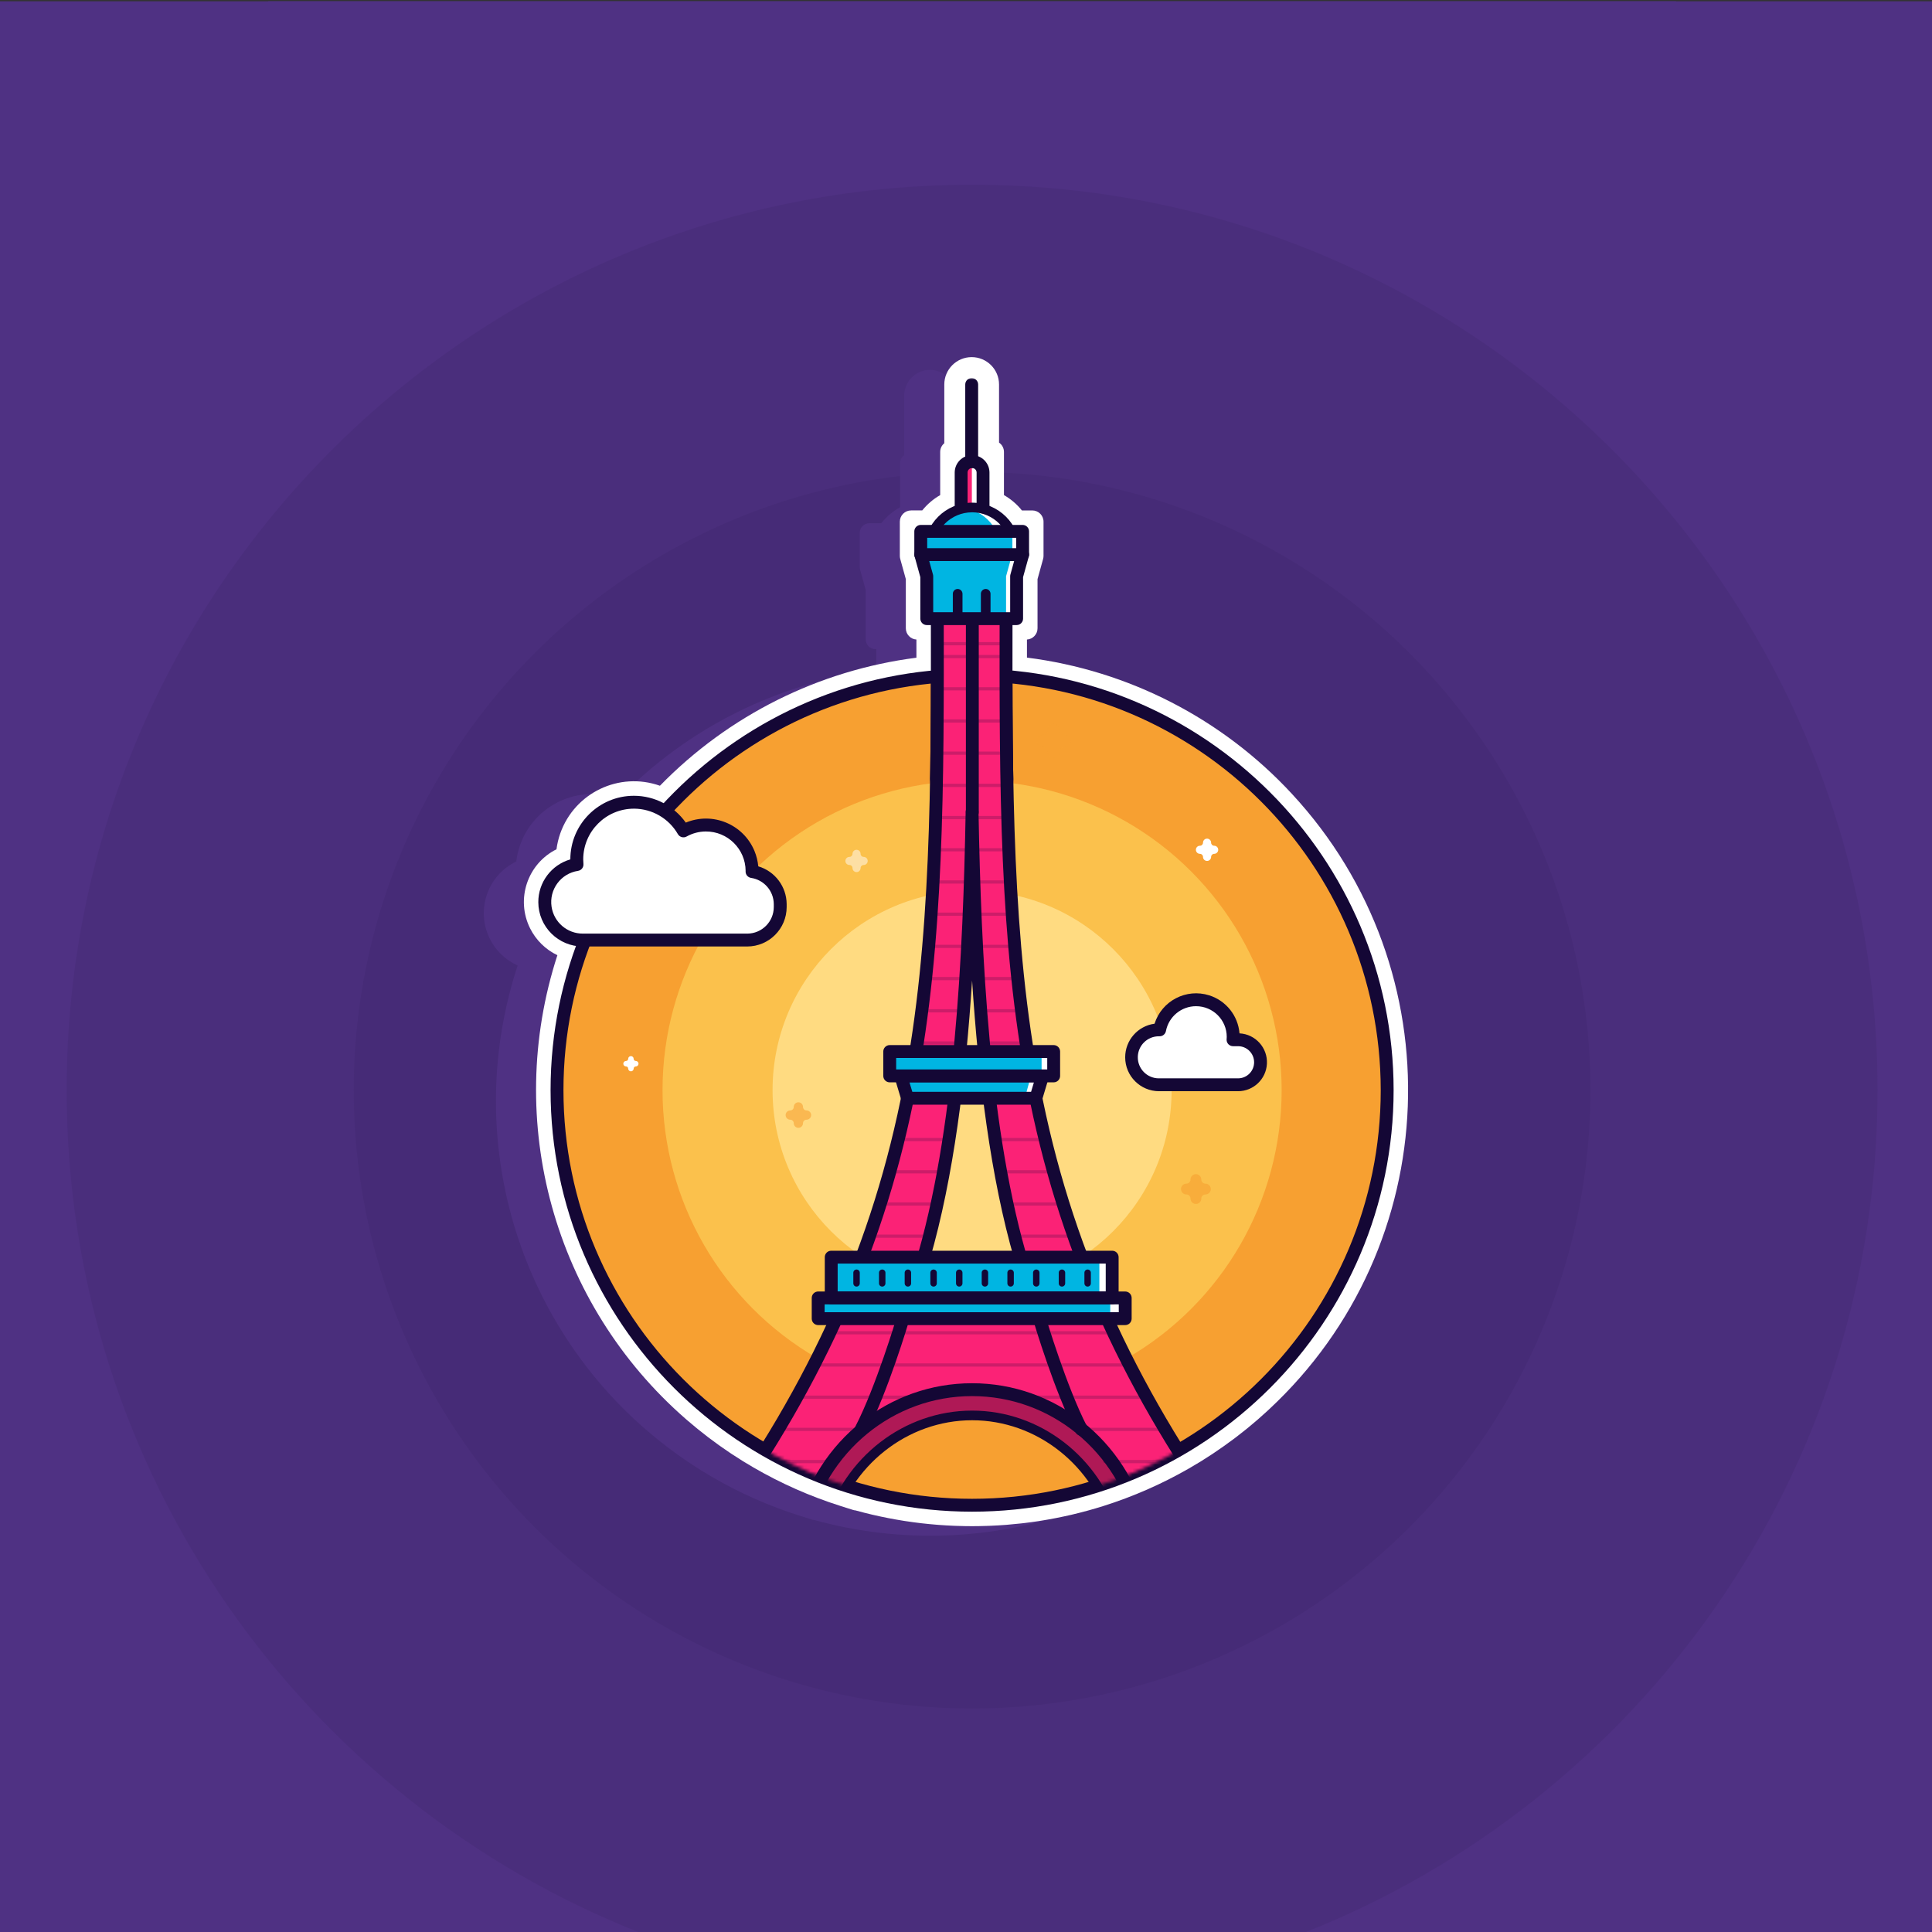 <?xml version="1.0" encoding="UTF-8"?><svg version="1.1" id="Layer_1" xmlns="http://www.w3.org/2000/svg" xmlns:xlink="http://www.w3.org/1999/xlink" x="0px" y="0px" viewBox="0 0 600 600" enable-background="new 0 0 600 600" xml:space="preserve" width="600px" height="600px">
<rect x="0" y="0" width="600" height="600" fill="#333333" stroke="none"/>
<g>
	<g id="Layer_1_1_">
		<rect y="0.399" fill="#4F3183" width="600" height="600"/>
		<path fill="#4F3183" d="M199.191,600.4C94.69,559.379,20.7,457.612,20.7,338.56c0-155.3,125.892-281.189,281.189-281.189
			S583.08,183.264,583.08,338.56c0,119.052-73.988,220.819-178.489,261.839H600V68.017C576.501,42.134,549.747,19.406,520.406,0.4
			H83.375C52.442,20.437,24.391,44.606,0,72.237V600.4H199.191z"/>
		<path fill="#4F3183" d="M583.08,338.56c0-155.3-125.892-281.189-281.189-281.189S20.7,183.264,20.7,338.56
			c0,119.052,73.99,220.819,178.491,261.84h205.4C509.092,559.379,583.08,457.612,583.08,338.56z"/>
		<path opacity="0.15" fill="#331F5B" enable-background="new    " d="M583.08,338.56c0-155.3-125.892-281.189-281.189-281.189
			S20.7,183.264,20.7,338.56c0,119.052,73.99,220.819,178.491,261.84h205.4C509.092,559.379,583.08,457.612,583.08,338.56z"/>
		<circle opacity="0.15" fill="#331F5B" enable-background="new    " cx="301.891" cy="338.56" r="192.027"/>
		<path fill="#4F3183" d="M387.912,250.362c-21.623-23.376-50.827-38.336-82.432-42.225c0-2.168,0-4.35,0-6.545h0.283
			c1.657,0,3-1.343,3-3v-15.338l1.755-6.338c0.072-0.261,0.108-0.53,0.108-0.8V165.49c0-1.657-1.343-3-3-3h-3.451
			c-1.594-2.031-3.579-3.721-5.838-4.97v-13.7c0-1.083-0.583-2.081-1.526-2.613v-18.328c0-4.418-3.582-8-8-8s-8,3.582-8,8v18.485
			c-0.799,0.562-1.275,1.477-1.275,2.454v13.7c-2.259,1.25-4.244,2.94-5.838,4.97H270c-1.657,0-3,1.343-3,3v10.626
			c0,0.27,0.037,0.539,0.109,0.8l1.755,6.338v15.338c0,1.657,1.343,3,3,3h0.289c0,2.205,0,4.397,0,6.577
			c-30.439,3.806-58.668,17.883-80.022,39.905c-12.304-4.54-25.958,1.755-30.498,14.058c-0.645,1.749-1.082,3.568-1.302,5.42
			c-8.864,4.272-12.587,14.921-8.314,23.786c1.821,3.779,4.918,6.794,8.743,8.514c-16.929,51.598-1.31,108.317,39.647,143.974
			l0.474,0.4c0.827,0.713,1.662,1.415,2.517,2.116l0.81,0.661c0.981,0.793,1.968,1.576,2.941,2.317l0.113,0.088
			c1.028,0.783,2.072,1.548,3.135,2.31l0.841,0.6c0.88,0.622,1.768,1.233,2.663,1.832l0.61,0.412c1.072,0.711,2.158,1.406,3.269,2.1
			l0.776,0.475c0.892,0.547,1.79,1.083,2.693,1.608c8.531,4.96,17.582,8.965,26.99,11.943l3.905,1.233
			c0.23,0.073,0.469,0.116,0.711,0.128l0.332,0.093c1.555,0.426,3.145,0.832,4.738,1.206l0.278,0.064
			c3.113,0.727,6.326,1.353,9.554,1.863l0.653,0.1c1.6,0.246,3.189,0.461,4.743,0.644l0.335,0.035
			c1.424,0.163,2.927,0.308,4.458,0.432l0.69,0.057c1.457,0.111,3.007,0.2,4.62,0.268l0.933,0.034c1.79,0.062,3.3,0.091,4.746,0.091
			c1.428,0,2.932-0.029,4.738-0.091l1-0.036c1.661-0.071,3.174-0.159,4.656-0.272l0.537-0.046c1.418-0.114,2.88-0.256,4.337-0.42
			l0.667-0.073c1.554-0.184,3.121-0.4,4.676-0.636l0.6-0.1c3.186-0.5,6.371-1.125,9.471-1.847l0.457-0.107
			c3.165-0.749,6.327-1.618,9.4-2.584c9.262-2.916,18.181-6.828,26.6-11.665c1.188-0.682,2.367-1.382,3.538-2.1l0.257-0.161
			c1.052-0.652,2.095-1.319,3.129-2l0.668-0.441c2.237-1.49,4.451-3.062,6.594-4.684l0.574-0.44
			c0.918-0.702,1.826-1.415,2.724-2.138l0.517-0.415c1.049-0.856,2.088-1.725,3.133-2.629l0.211-0.186
			c0.926-0.806,1.839-1.626,2.754-2.466l0.61-0.563c54.508-50.657,57.697-135.885,7.128-190.474L387.912,250.362z"/>
		<path fill="#FFFFFF" d="M401.23,246.551c-21.6-23.351-50.742-38.338-82.3-42.327c0-1.86,0-3.73,0-5.609
			c1.845-0.115,3.283-1.645,3.283-3.494v-15.27l1.736-6.273c0.084-0.304,0.127-0.618,0.127-0.933v-10.626c0-1.933-1.567-3.5-3.5-3.5
			h-3.21c-1.546-1.922-3.439-3.537-5.579-4.763v-13.409c0-1.157-0.571-2.239-1.526-2.891v-18.048c0-4.694-3.806-8.5-8.5-8.5
			s-8.5,3.806-8.5,8.5v18.238c-0.808,0.664-1.276,1.654-1.275,2.7v13.409c-2.14,1.226-4.033,2.841-5.579,4.763h-3.457
			c-1.933,0-3.5,1.567-3.5,3.5v10.626c0,0.315,0.043,0.629,0.127,0.933l1.736,6.273v15.27c0,1.852,1.442,3.383,3.291,3.494
			c0,1.89,0,3.771,0,5.642c-30.279,3.884-58.352,17.899-79.654,39.765c-12.628-4.463-26.483,2.156-30.946,14.785
			c-0.566,1.602-0.962,3.259-1.182,4.944c-9.047,4.527-12.711,15.532-8.184,24.579c1.82,3.636,4.797,6.564,8.464,8.321
			c-16.775,51.693-1.055,108.407,39.938,144.088l0.469,0.4c0.83,0.716,1.669,1.42,2.528,2.126l0.811,0.661
			c0.984,0.8,1.975,1.581,2.958,2.331l0.107,0.082c1.032,0.788,2.081,1.556,3.148,2.32l0.842,0.6
			c0.884,0.625,1.775,1.239,2.674,1.841l0.612,0.412c1.078,0.714,2.167,1.412,3.287,2.108l0.774,0.474
			c0.894,0.549,1.794,1.087,2.7,1.614c8.563,4.977,17.648,8.997,27.091,11.986l3.9,1.235c0.253,0.08,0.514,0.129,0.779,0.146
			l0.283,0.079c1.565,0.43,3.161,0.836,4.753,1.21l0.282,0.066c3.124,0.728,6.349,1.357,9.59,1.87l0.654,0.1
			c1.615,0.247,3.204,0.462,4.766,0.646l0.329,0.035c1.418,0.162,2.926,0.309,4.474,0.434l0.695,0.057
			c1.458,0.111,3.012,0.2,4.641,0.27l0.931,0.033c1.792,0.063,3.306,0.092,4.765,0.092c1.439,0,2.949-0.029,4.754-0.092l1.009-0.036
			c1.666-0.071,3.185-0.159,4.678-0.273l0.535-0.046c1.423-0.115,2.89-0.256,4.354-0.421l0.668-0.075
			c1.568-0.184,3.141-0.4,4.7-0.637l0.6-0.1c3.194-0.506,6.39-1.129,9.507-1.854l0.458-0.108c3.181-0.753,6.354-1.625,9.431-2.594
			c9.294-2.928,18.245-6.853,26.694-11.708c1.194-0.684,2.378-1.388,3.552-2.112l0.261-0.162c1.055-0.654,2.101-1.324,3.14-2.009
			l0.67-0.442c2.244-1.5,4.466-3.073,6.62-4.7l0.576-0.441c0.92-0.705,1.83-1.42,2.73-2.145l0.52-0.416
			c1.054-0.86,2.1-1.733,3.144-2.64l0.213-0.186c0.93-0.809,1.846-1.632,2.766-2.476l0.61-0.564
			c54.71-50.844,57.911-136.389,7.155-191.18L401.23,246.551z"/>
		<circle fill="#F7A031" cx="301.891" cy="338.56" r="128.905"/>
		<circle fill="#F7A031" cx="301.891" cy="338.56" r="128.905"/>
		<path fill="#140735" d="M301.891,469.466c-72.182,0-130.906-58.724-130.906-130.906s58.724-130.9,130.906-130.9
			S432.8,266.379,432.8,338.56S374.072,469.466,301.891,469.466z M301.891,211.655c-70.088,0.002-126.905,56.821-126.903,126.909
			c0.002,70.088,56.821,126.905,126.909,126.903c70.087-0.002,126.904-56.82,126.903-126.907
			C428.721,268.504,371.947,211.732,301.891,211.655z"/>
		<circle fill="#FBC14C" cx="301.891" cy="338.56" r="96.137"/>
		<circle fill="#FFDB81" cx="301.891" cy="338.56" r="61.963"/>
		<path fill="#FFFFFF" d="M384.49,322.9h-1.553c0.023-0.295,0.045-0.59,0.045-0.89c0.001-6.368-5.16-11.531-11.528-11.532
			c-5.526-0.001-10.275,3.919-11.323,9.345h-0.165c-4.711,0-8.53,3.819-8.53,8.53l0,0c0,4.71,3.819,8.529,8.529,8.529
			c0,0,0.001,0,0.001,0h24.524c3.861-0.004,6.988-3.136,6.985-6.997C391.471,326.029,388.346,322.904,384.49,322.9L384.49,322.9z"/>
		<path fill="#140735" d="M384.49,338.887h-24.524c-5.816,0-10.53-4.714-10.531-10.529c0-5.27,3.896-9.729,9.119-10.436
			c2.26-7.123,9.866-11.066,16.989-8.806c5.237,1.661,8.949,6.325,9.395,11.801c4.959,0.256,8.771,4.484,8.515,9.443
			C393.206,335.133,389.269,338.878,384.49,338.887L384.49,338.887z M359.966,321.828c-3.606-0.045-6.566,2.842-6.611,6.448
			c-0.045,3.606,2.842,6.566,6.448,6.611c0.054,0.001,0.108,0.001,0.162,0h24.524c2.756-0.003,4.989-2.24,4.986-4.996
			c-0.003-2.752-2.233-4.983-4.986-4.986h-1.552c-1.105,0.003-2.003-0.89-2.006-1.994c0-0.053,0.002-0.105,0.006-0.158
			c0.019-0.244,0.039-0.489,0.039-0.738c0.001-5.263-4.265-9.531-9.529-9.531c-4.567-0.001-8.492,3.238-9.358,7.722
			c-0.181,0.942-1.005,1.622-1.964,1.622H359.966z"/>
		<path opacity="0.6" fill="#F7A031" enable-background="new    " d="M330.558,228.2L330.558,228.2
			c-0.794,0-1.437-0.643-1.437-1.437c0,0,0,0,0,0l0,0c-0.003-1.045-0.849-1.892-1.894-1.895l0,0
			c-1.045,0.003-1.892,0.85-1.895,1.895l0,0c0,0.792-0.64,1.434-1.432,1.437l0,0c-1.046-0.003-1.897,0.842-1.9,1.888
			c0,0.001,0,0.001,0,0.002l0,0c0,1.046,0.848,1.894,1.894,1.894l0,0l0,0c0.794,0,1.437,0.643,1.437,1.437c0,0,0,0,0,0l0,0
			c-0.003,1.046,0.842,1.897,1.888,1.9c0.002,0,0.005,0,0.007,0l0,0c1.046,0,1.894-0.848,1.894-1.894c0-0.002,0-0.004,0-0.006l0,0
			c0-0.794,0.643-1.437,1.437-1.437l0,0l0,0c1.046,0,1.894-0.848,1.894-1.894c0,0,0,0,0,0l0,0
			C332.449,229.046,331.602,228.201,330.558,228.2z"/>
		<path opacity="0.6" fill="#F7A031" enable-background="new    " d="M374.352,367.593L374.352,367.593
			c-0.704,0-1.274-0.57-1.274-1.274l0,0c0-0.928-0.752-1.68-1.68-1.68l0,0c-0.928,0-1.68,0.752-1.68,1.68l0,0
			c0,0.704-0.57,1.274-1.274,1.274l0,0c-0.928,0.001-1.68,0.753-1.68,1.681l0,0c0,0.928,0.752,1.68,1.68,1.68l0,0
			c0.704,0,1.274,0.57,1.274,1.274l0,0c0,0.928,0.752,1.68,1.68,1.68l0,0c0.928,0,1.68-0.752,1.68-1.68l0,0
			c0-0.704,0.57-1.274,1.274-1.274l0,0c0.928,0,1.68-0.752,1.68-1.68l0,0C376.032,368.346,375.28,367.594,374.352,367.593z"/>
		<path opacity="0.6" fill="#F7A031" enable-background="new    " d="M250.473,344.858L250.473,344.858
			c-0.602,0-1.09-0.488-1.09-1.09l0,0c-0.001-0.793-0.644-1.436-1.437-1.437l0,0c-0.794,0-1.437,0.643-1.437,1.437l0,0l0,0
			c0,0.602-0.488,1.09-1.09,1.09l0,0c-0.794,0-1.437,0.643-1.437,1.437l0,0l0,0c0,0.794,0.643,1.437,1.437,1.437c0,0,0,0,0,0l0,0
			c0.602,0,1.09,0.488,1.09,1.09l0,0c0,0.794,0.643,1.437,1.437,1.437c0,0,0,0,0,0l0,0c0.794,0,1.437-0.643,1.437-1.437l0,0l0,0
			c0-0.602,0.488-1.09,1.09-1.09l0,0c0.794,0,1.437-0.643,1.437-1.437l0,0l0,0C251.909,345.502,251.266,344.859,250.473,344.858z"/>
		<path fill="#FFFFFF" d="M197.443,329.49L197.443,329.49c-0.359-0.001-0.649-0.291-0.649-0.65l0,0c0-0.473-0.383-0.856-0.856-0.856
			l0,0c-0.473,0-0.856,0.383-0.856,0.856l0,0c0,0.359-0.29,0.649-0.649,0.65l0,0c-0.473,0-0.856,0.383-0.856,0.856l0,0
			c0,0.473,0.383,0.856,0.856,0.856l0,0c0.358,0,0.649,0.291,0.649,0.649l0,0c0,0.473,0.383,0.856,0.856,0.856l0,0
			c0.473,0,0.856-0.383,0.856-0.856l0,0c0-0.358,0.291-0.649,0.649-0.649l0,0c0.473,0,0.856-0.383,0.856-0.856l0,0
			C198.299,329.873,197.916,329.49,197.443,329.49z"/>
		<path fill="#FFFFFF" d="M377.073,262.652L377.073,262.652c-0.526,0-0.953-0.427-0.953-0.953l0,0l0,0
			c0-0.694-0.563-1.257-1.257-1.257l0,0c-0.694,0.001-1.256,0.563-1.256,1.257l0,0c0,0.526-0.427,0.953-0.953,0.953l0,0l0,0
			c-0.694-0.001-1.256,0.561-1.257,1.255c0,0,0,0.001,0,0.001l0,0c0,0.694,0.562,1.256,1.256,1.256c0,0,0.001,0,0.001,0l0,0
			c0.526,0.001,0.953,0.428,0.953,0.954l0,0c0.001,0.693,0.563,1.255,1.256,1.256l0,0c0.694,0,1.256-0.562,1.257-1.256l0,0
			c0-0.526,0.427-0.953,0.953-0.954l0,0c0.694,0,1.256-0.562,1.256-1.256v0l0,0C378.329,263.214,377.767,262.652,377.073,262.652
			L377.073,262.652z"/>
		<path opacity="0.49" fill="#FFFFFF" enable-background="new    " d="M268.217,266.118L268.217,266.118
			c-0.526-0.001-0.953-0.428-0.953-0.954l0,0c0-0.694-0.562-1.256-1.256-1.256h0l0,0c-0.694,0-1.256,0.562-1.257,1.256l0,0
			c0.001,0.526-0.426,0.953-0.952,0.954c0,0-0.001,0-0.001,0l0,0c-0.694,0-1.256,0.562-1.256,1.256v0l0,0
			c0,0.694,0.562,1.256,1.256,1.256h0l0,0c0.526,0,0.953,0.427,0.953,0.953l0,0l0,0c0,0.694,0.563,1.257,1.257,1.257l0,0
			c0.694,0,1.256-0.562,1.256-1.256c0,0,0-0.001,0-0.001l0,0c0-0.526,0.427-0.953,0.953-0.953l0,0l0,0
			c0.694,0.001,1.256-0.561,1.257-1.255c0,0,0-0.001,0-0.001l0,0c0-0.694-0.562-1.256-1.256-1.256
			C268.218,266.118,268.217,266.118,268.217,266.118z"/>
		<path fill="#FFFFFF" d="M233.548,270.659c0-0.041,0.006-0.081,0.006-0.121c0.006-7.904-6.396-14.316-14.299-14.323
			c-2.451-0.002-4.862,0.626-7.001,1.823c-4.88-8.497-15.725-11.43-24.223-6.549c-5.513,3.166-8.91,9.039-8.906,15.396
			c0,0.535,0.031,1.062,0.078,1.585c-6.442,0.983-10.868,7.002-9.885,13.445c0.881,5.775,5.855,10.036,11.696,10.02h51.04
			c5.661,0,10.25-4.589,10.25-10.25v-0.9C242.3,275.706,238.574,271.396,233.548,270.659z"/>
		<path fill="#140735" d="M232.054,293.939h-51.041c-7.622,0.02-13.816-6.143-13.835-13.764c-0.016-6.15,4.041-11.569,9.946-13.286
			c-0.006-10.903,8.828-19.746,19.731-19.751c6.408-0.003,12.42,3.104,16.122,8.334c8.316-3.461,17.863,0.474,21.324,8.79
			c0.634,1.524,1.034,3.135,1.184,4.779c5.208,1.544,8.79,6.316,8.819,11.748v0.9C244.297,288.451,238.817,293.932,232.054,293.939z
			 M196.877,251.139c-8.696,0.009-15.744,7.057-15.753,15.753c0,0.422,0.022,0.87,0.069,1.41c0.092,1.05-0.646,1.991-1.687,2.152
			c-5.351,0.816-9.027,5.815-8.211,11.165c0.731,4.798,4.865,8.338,9.718,8.323h51.041c4.554-0.005,8.245-3.696,8.25-8.25v-0.9
			c-0.02-4.081-3.01-7.54-7.046-8.15c-0.982-0.144-1.71-0.986-1.71-1.979c0-0.049,0-0.158,0.008-0.207
			c-0.044-6.8-5.592-12.277-12.393-12.233c-2.078,0.013-4.12,0.553-5.933,1.568c-0.955,0.534-2.162,0.202-2.709-0.746
			c-2.813-4.88-8.011-7.893-13.644-7.909V251.139z"/>
		<defs>
			<filter id="Adobe_OpacityMaskFilter" filterUnits="userSpaceOnUse" x="219.199" y="117.407" width="165.134" height="359.46">
				<feColorMatrix type="matrix" values="1 0 0 0 0  0 1 0 0 0  0 0 1 0 0  0 0 0 1 0"/>
			</filter>
		</defs>
		<mask maskUnits="userSpaceOnUse" x="219.199" y="117.407" width="165.134" height="359.46" id="mask_1_">
			<circle fill="#FFFFFF" filter="url(#Adobe_OpacityMaskFilter)" cx="301.891" cy="338.56" r="128.905"/>
		</mask>
		<g mask="url(#mask_1_)">
			<path fill="#AF1956" d="M235.458,474.867h21.781c5.533-20.87,23.646-35.292,44.652-35.292s39.118,14.425,44.653,35.292H369.8
				l-26.7-40.959c0,0-39.672-11.5-37.217-13.3s-53.289,23.3-53.289,23.3L235.458,474.867z"/>
			<path fill="#140735" d="M369.8,476.367h-23.256c-0.68,0-1.275-0.458-1.45-1.115c-5.336-20.123-23.1-34.178-43.2-34.178
				s-37.868,14.055-43.2,34.178c-0.175,0.657-0.77,1.115-1.45,1.115h-21.786c-0.828,0-1.5-0.672-1.499-1.501
				c0-0.254,0.065-0.503,0.187-0.725l17.13-30.959c0.158-0.284,0.404-0.509,0.7-0.642c0.132-0.06,13.423-6.042,26.579-11.886
				c7.729-3.433,13.9-6.148,18.344-8.068c2.521-1.09,4.627-1.985,6.114-2.593c2.57-1.051,3.531-1.442,4.242-0.224
				c0.109,0.185,0.177,0.391,0.2,0.605c3.271,1.976,20.366,7.541,36.065,12.094c0.345,0.1,0.643,0.32,0.839,0.621l26.705,40.959
				c0.452,0.694,0.256,1.623-0.438,2.076c-0.244,0.159-0.528,0.243-0.819,0.243L369.8,476.367z M347.685,473.367h19.346
				l-24.888-38.174c-27.271-7.922-34.8-11.23-36.946-12.851c-5.771,2.255-32.965,14.369-51.537,22.729L238,473.367h18.1
				c6.036-20.838,24.707-35.293,45.793-35.293S341.647,452.529,347.685,473.367z"/>
			<path fill="#FB2276" d="M312.462,172.5h-21.387c0,120.565,3.734,200.913-69.873,302.364H249
				c5.634-24.812,27.169-43.292,52.9-43.292s47.261,18.48,52.895,43.292h27.549C308.728,373.416,312.462,293.068,312.462,172.5z
				 M286.075,393.168c13.515-44.4,15.21-107.468,15.816-140.957c0.606,33.489,2.3,96.561,15.816,140.957H286.075z"/>
			<g>
				<path fill="#FB2276" d="M303.364,251.31c-0.3,16.565,3.658,41.272,1.527,66.473c2.178,25.746,5.986,52.949,12.816,75.385h6
					C310.193,348.772,303.97,284.8,303.364,251.31z"/>
				<path fill="#FB2276" d="M297.075,172.5h-6c0,120.565,3.734,200.913-69.873,302.364h6
					C300.809,373.416,297.075,293.068,297.075,172.5z"/>
				<path fill="#FB2276" d="M307.891,431.575c-1.007,0-2.006,0.038-3,0.094c24.386,1.373,44.482,19.358,49.895,43.2h6
					C355.152,450.055,333.617,431.575,307.891,431.575z"/>
				<path fill="#FB2276" d="M327.227,409.518c0,0,10.112,28.969,14.2,35.992c-4.665,1.214-5.094-0.54-5.094-0.54l-4.111-8.859
					l-9.391-26.593H327.227z"/>
			</g>
			<path fill="#140735" d="M267.435,445.908c-1.105-0.001-1.999-0.897-1.998-2.002c0-0.319,0.077-0.633,0.223-0.916
				c6.381-12.35,12.78-33.825,12.844-34.04c0.314-1.059,1.427-1.663,2.486-1.349c1.059,0.314,1.663,1.427,1.35,2.486l0,0
				c-0.266,0.894-6.57,22.05-13.127,34.739C268.869,445.491,268.183,445.908,267.435,445.908z"/>
			<path fill="#140735" d="M335.813,445.908c-0.748,0-1.434-0.417-1.778-1.082c-6.556-12.689-12.861-33.845-13.127-34.739
				c-0.314-1.059,0.29-2.173,1.35-2.486c1.059-0.314,2.173,0.29,2.486,1.349l0,0c0.064,0.215,6.463,21.69,12.844,34.04
				c0.507,0.981,0.122,2.188-0.859,2.695C336.446,445.831,336.132,445.908,335.813,445.908L335.813,445.908z"/>
			<path fill="#140735" d="M317.707,394.667h-31.632c-0.828-0.001-1.5-0.673-1.499-1.501c0-0.148,0.022-0.295,0.065-0.436
				c12.447-40.889,14.955-96.589,15.75-140.546c0-0.828,0.672-1.5,1.5-1.5s1.5,0.672,1.5,1.5c0.8,43.96,3.305,99.663,15.751,140.546
				c0.241,0.792-0.205,1.631-0.998,1.872C318.002,394.645,317.855,394.667,317.707,394.667L317.707,394.667z M288.089,391.667h27.6
				c-8.241-28.059-12-62.6-13.8-95.543C300.088,329.061,296.331,363.6,288.089,391.667z"/>
			<g opacity="0.2">
				<path fill="#140735" d="M375.693,464.408h-28.788c-0.276,0-0.5-0.224-0.5-0.5s0.224-0.5,0.5-0.5h28.788
					c0.276,0,0.5,0.224,0.5,0.5S375.969,464.408,375.693,464.408z"/>
				<path fill="#140735" d="M256.633,464.408H228.9c-0.276,0-0.5-0.224-0.5-0.5s0.224-0.5,0.5-0.5h27.738c0.276,0,0.5,0.224,0.5,0.5
					s-0.224,0.5-0.5,0.5H256.633z"/>
				<path fill="#140735" d="M368.324,454.408H343.1c-0.276,0-0.5-0.224-0.5-0.5s0.224-0.5,0.5-0.5h25.229c0.276,0,0.5,0.224,0.5,0.5
					s-0.224,0.5-0.5,0.5H368.324z"/>
				<path fill="#140735" d="M260.435,454.408h-24.978c-0.276,0-0.5-0.224-0.5-0.5s0.224-0.5,0.5-0.5h24.978
					c0.276,0,0.5,0.224,0.5,0.5S260.711,454.408,260.435,454.408z"/>
				<path fill="#140735" d="M361.942,444.408H336.1c-0.276,0-0.5-0.224-0.5-0.5s0.224-0.5,0.5-0.5h25.838c0.276,0,0.5,0.224,0.5,0.5
					s-0.224,0.5-0.5,0.5H361.942z"/>
				<path fill="#140735" d="M267.437,444.408h-25.848c-0.276,0-0.5-0.224-0.5-0.5s0.224-0.5,0.5-0.5h25.848
					c0.276,0,0.5,0.224,0.5,0.5S267.713,444.408,267.437,444.408z"/>
				<path fill="#140735" d="M356.237,434.408H316.42c-0.276,0-0.5-0.224-0.5-0.5s0.224-0.5,0.5-0.5h39.817
					c0.276,0,0.5,0.224,0.5,0.5S356.513,434.408,356.237,434.408z"/>
				<path fill="#140735" d="M286.075,434.408H247.3c-0.276,0-0.5-0.224-0.5-0.5s0.224-0.5,0.5-0.5h38.775c0.276,0,0.5,0.224,0.5,0.5
					S286.351,434.408,286.075,434.408z"/>
				<path fill="#140735" d="M350.464,424.408h-97.875c-0.276,0-0.5-0.224-0.5-0.5s0.224-0.5,0.5-0.5h97.875
					c0.276,0,0.5,0.224,0.5,0.5S350.74,424.408,350.464,424.408z"/>
				<path fill="#140735" d="M345.883,414.408h-88.229c-0.276,0-0.5-0.224-0.5-0.5s0.224-0.5,0.5-0.5h88.229
					c0.276,0,0.5,0.224,0.5,0.5S346.159,414.408,345.883,414.408z"/>
				<path fill="#140735" d="M341.422,404.408h-79.534c-0.276,0-0.5-0.224-0.5-0.5s0.224-0.5,0.5-0.5h79.534
					c0.276,0,0.5,0.224,0.5,0.5S341.698,404.408,341.422,404.408z"/>
				<path fill="#140735" d="M337.339,394.408h-71.331c-0.276,0-0.5-0.224-0.5-0.5s0.224-0.5,0.5-0.5h71.331
					c0.276,0,0.5,0.224,0.5,0.5S337.615,394.408,337.339,394.408z"/>
				<path fill="#140735" d="M333.939,384.408h-18.818c-0.276,0-0.5-0.224-0.5-0.5s0.224-0.5,0.5-0.5h18.818
					c0.276,0,0.5,0.224,0.5,0.5S334.215,384.408,333.939,384.408z"/>
				<path fill="#140735" d="M288.66,384.408h-19.2c-0.276,0-0.5-0.224-0.5-0.5s0.224-0.5,0.5-0.5h19.2c0.276,0,0.5,0.224,0.5,0.5
					S288.936,384.408,288.66,384.408z"/>
				<path fill="#140735" d="M330.648,374.408h-17.876c-0.276,0-0.5-0.224-0.5-0.5s0.224-0.5,0.5-0.5h17.876
					c0.276,0,0.5,0.224,0.5,0.5S330.924,374.408,330.648,374.408z"/>
				<path fill="#140735" d="M291.01,374.408h-18.171c-0.276,0-0.5-0.224-0.5-0.5s0.224-0.5,0.5-0.5h18.171
					c0.276,0,0.5,0.224,0.5,0.5S291.286,374.408,291.01,374.408z"/>
				<path fill="#140735" d="M327.227,364.408h-16.2c-0.276,0-0.5-0.224-0.5-0.5s0.224-0.5,0.5-0.5h16.2c0.276,0,0.5,0.224,0.5,0.5
					S327.503,364.408,327.227,364.408z"/>
				<path fill="#140735" d="M292.991,364.408h-17.169c-0.276,0-0.5-0.224-0.5-0.5s0.224-0.5,0.5-0.5h17.169
					c0.276,0,0.5,0.224,0.5,0.5S293.267,364.408,292.991,364.408z"/>
				<path fill="#140735" d="M325.119,354.408h-15.688c-0.276,0-0.5-0.224-0.5-0.5s0.224-0.5,0.5-0.5h15.688
					c0.276,0,0.5,0.224,0.5,0.5S325.395,354.408,325.119,354.408z"/>
				<path fill="#140735" d="M294.674,354.408h-16.61c-0.276,0-0.5-0.224-0.5-0.5s0.224-0.5,0.5-0.5h16.61c0.276,0,0.5,0.224,0.5,0.5
					S294.95,354.408,294.674,354.408z"/>
				<path fill="#140735" d="M321.826,334.408h-39.487c-0.276,0-0.5-0.224-0.5-0.5s0.224-0.5,0.5-0.5h39.487
					c0.276,0,0.5,0.224,0.5,0.5S322.102,334.408,321.826,334.408z"/>
				<path fill="#140735" d="M317.707,324.408h-12.035c-0.276,0-0.5-0.224-0.5-0.5s0.224-0.5,0.5-0.5h12.035
					c0.276,0,0.5,0.224,0.5,0.5S317.983,324.408,317.707,324.408z"/>
				<path fill="#140735" d="M298.345,324.408h-13.964c-0.276,0-0.5-0.224-0.5-0.5s0.224-0.5,0.5-0.5h13.964
					c0.276,0,0.5,0.224,0.5,0.5S298.621,324.408,298.345,324.408z"/>
				<path fill="#140735" d="M317.707,314.408h-13.133c-0.276,0-0.5-0.224-0.5-0.5s0.224-0.5,0.5-0.5h13.133
					c0.276,0,0.5,0.224,0.5,0.5S317.983,314.408,317.707,314.408z"/>
				<path fill="#140735" d="M299.131,314.408h-13.056c-0.276,0-0.5-0.224-0.5-0.5s0.224-0.5,0.5-0.5h13.056
					c0.276,0,0.5,0.224,0.5,0.5S299.407,314.408,299.131,314.408z"/>
				<path fill="#140735" d="M316.514,304.408h-12.659c-0.276,0-0.5-0.224-0.5-0.5s0.224-0.5,0.5-0.5h12.659
					c0.276,0,0.5,0.224,0.5,0.5S316.79,304.408,316.514,304.408z"/>
				<path fill="#140735" d="M299.926,304.408H287.05c-0.276,0-0.5-0.224-0.5-0.5s0.224-0.5,0.5-0.5h12.876
					c0.276,0,0.5,0.224,0.5,0.5S300.202,304.408,299.926,304.408z"/>
				<path fill="#140735" d="M315.479,294.408h-12.115c-0.276,0-0.5-0.224-0.5-0.5s0.224-0.5,0.5-0.5h12.115
					c0.276,0,0.5,0.224,0.5,0.5S315.755,294.408,315.479,294.408z"/>
				<path fill="#140735" d="M300.518,294.408h-12.46c-0.276,0-0.5-0.224-0.5-0.5s0.224-0.5,0.5-0.5h12.46c0.276,0,0.5,0.224,0.5,0.5
					S300.794,294.408,300.518,294.408z"/>
				<path fill="#140735" d="M314.67,284.408h-11.664c-0.276,0-0.5-0.224-0.5-0.5s0.224-0.5,0.5-0.5h11.664
					c0.276,0,0.5,0.224,0.5,0.5S314.946,284.408,314.67,284.408z"/>
				<path fill="#140735" d="M300.672,284.408h-11.793c-0.276,0-0.5-0.224-0.5-0.5s0.224-0.5,0.5-0.5h11.793
					c0.276,0,0.5,0.224,0.5,0.5S300.948,284.408,300.672,284.408z"/>
				<path fill="#140735" d="M314,274.408h-24.07c-0.276,0-0.5-0.224-0.5-0.5s0.224-0.5,0.5-0.5H314c0.276,0,0.5,0.224,0.5,0.5
					S314.276,274.408,314,274.408z"/>
				<path fill="#140735" d="M313.5,264.408h-23.57c-0.276,0-0.5-0.224-0.5-0.5s0.224-0.5,0.5-0.5h23.57c0.276,0,0.5,0.224,0.5,0.5
					S313.776,264.408,313.5,264.408z"/>
				<path fill="#140735" d="M313.111,254.408h-22.685c-0.276,0-0.5-0.224-0.5-0.5s0.224-0.5,0.5-0.5h22.685
					c0.276,0,0.5,0.224,0.5,0.5S313.387,254.408,313.111,254.408z"/>
				<path fill="#140735" d="M312.922,244.408H290.7c-0.276,0-0.5-0.224-0.5-0.5s0.224-0.5,0.5-0.5h22.219c0.276,0,0.5,0.224,0.5,0.5
					s-0.224,0.5-0.5,0.5H312.922z"/>
				<path fill="#140735" d="M312.922,234.408h-22.028c-0.276,0-0.5-0.224-0.5-0.5s0.224-0.5,0.5-0.5h22.028
					c0.276,0,0.5,0.224,0.5,0.5S313.198,234.408,312.922,234.408z"/>
				<path fill="#140735" d="M312.524,224.408h-21.63c-0.276,0-0.5-0.224-0.5-0.5s0.224-0.5,0.5-0.5h21.63c0.276,0,0.5,0.224,0.5,0.5
					S312.8,224.408,312.524,224.408z"/>
				<path fill="#140735" d="M312.433,214.408h-21.539c-0.276,0-0.5-0.224-0.5-0.5s0.224-0.5,0.5-0.5h21.539
					c0.276,0,0.5,0.224,0.5,0.5S312.709,214.408,312.433,214.408z"/>
				<path fill="#140735" d="M312.433,204.408h-21.178c-0.276,0-0.5-0.224-0.5-0.5s0.224-0.5,0.5-0.5h21.178
					c0.276,0,0.5,0.224,0.5,0.5S312.709,204.408,312.433,204.408z"/>
				<path fill="#140735" d="M312.433,200.408h-21.011c-0.276,0-0.5-0.224-0.5-0.5s0.224-0.5,0.5-0.5h21.011
					c0.276,0,0.5,0.224,0.5,0.5S312.709,200.408,312.433,200.408L312.433,200.408z"/>
				<path fill="#140735" d="M315.717,190.408h-24.625c-0.276,0-0.5-0.224-0.5-0.5s0.224-0.5,0.5-0.5h24.625
					c0.276,0,0.5,0.224,0.5,0.5S315.993,190.408,315.717,190.408z"/>
			</g>
			<path fill="#140735" d="M317.707,395.167h-31.632c-1.105,0-2-0.896-2-2c0-0.197,0.029-0.393,0.087-0.582
				c12.429-40.83,14.935-96.485,15.729-140.41c0-1.105,0.895-2,2-2s2,0.895,2,2c0.795,43.928,3.3,99.585,15.729,140.41
				c0.321,1.057-0.275,2.174-1.331,2.495C318.1,395.138,317.904,395.167,317.707,395.167L317.707,395.167z M288.756,391.167h26.27
				c-7.433-25.612-11.179-56.522-13.134-86.66C299.937,334.644,296.19,365.552,288.756,391.167z"/>
			<path fill="#140735" d="M382.335,476.867h-27.55c-0.934,0-1.743-0.646-1.95-1.557c-5.579-24.574-26.527-41.736-50.944-41.736
				s-45.365,17.162-50.945,41.736c-0.207,0.911-1.016,1.557-1.95,1.557H221.2c-1.105,0-2-0.895-2.001-1.999
				c0-0.422,0.133-0.834,0.382-1.176c32.243-44.44,51.618-87.822,60.973-136.524c8.685-45.218,8.616-92.855,8.535-148.015
				c-0.009-5.467-0.015-11.017-0.017-16.65c0-1.105,0.895-2,2-2h21.388c1.105,0,2,0.895,2,2c0,5.635-0.006,11.184-0.017,16.646
				c-0.081,55.161-0.15,102.8,8.535,148.018c9.355,48.7,28.73,92.084,60.974,136.525c0.649,0.894,0.45,2.145-0.443,2.793
				c-0.342,0.248-0.753,0.382-1.176,0.382L382.335,476.867z M356.36,472.867h22.074c-31.236-43.83-50.135-86.808-59.382-134.946
				c-8.758-45.595-8.688-93.411-8.607-148.777c0.008-4.816,0.014-9.696,0.017-14.641h-17.388c0,4.948,0.006,9.829,0.017,14.644
				c0.081,55.366,0.151,103.181-8.607,148.775c-9.246,48.138-28.145,91.116-59.38,134.945h22.317
				c6.514-25.572,28.693-43.293,54.47-43.293S349.848,447.3,356.36,472.867z"/>
			<rect x="254.094" y="403.085" fill="#00B5E2" width="95.35" height="6.434"/>
			<rect x="344.796" y="403.085" fill="#FFFFFF" width="4.647" height="6.434"/>
			<rect x="258.143" y="390.423" fill="#00B5E2" width="87.251" height="12.662"/>
			<rect x="341.422" y="390.423" fill="#FFFFFF" width="3.972" height="12.662"/>
			<path fill="#140735" d="M349.443,411.519h-95.349c-1.105,0-2-0.895-2-2v-6.434c0-1.105,0.895-2,2-2h95.349c1.105,0,2,0.895,2,2
				v6.434C351.443,410.624,350.548,411.519,349.443,411.519z M256.094,407.519h91.349v-2.434h-91.349V407.519z"/>
			<path fill="#140735" d="M345.394,405.085h-87.25c-1.105,0-2-0.895-2-2v-12.662c0-1.105,0.895-2,2-2h87.25c1.105,0,2,0.895,2,2
				v12.662C347.394,404.19,346.499,405.085,345.394,405.085z M260.144,401.085h83.25v-8.662h-83.25V401.085z"/>
			<path fill="#140735" d="M266.008,399.559c-0.552,0-1-0.448-1-1v-3.3c0-0.552,0.448-1,1-1s1,0.448,1,1v3.3
				C267.008,399.111,266.56,399.559,266.008,399.559z"/>
			<path fill="#140735" d="M337.774,399.559c-0.552,0-1-0.448-1-1v-3.3c0-0.552,0.448-1,1-1s1,0.448,1,1v3.3
				C338.774,399.111,338.326,399.559,337.774,399.559z"/>
			<path fill="#140735" d="M329.8,399.559c-0.552,0-1-0.448-1-1v-3.3c0-0.552,0.448-1,1-1s1,0.448,1,1v3.3
				C330.8,399.111,330.352,399.559,329.8,399.559z"/>
			<path fill="#140735" d="M321.826,399.559c-0.552,0-1-0.448-1-1v-3.3c0-0.552,0.448-1,1-1s1,0.448,1,1v3.3
				C322.826,399.111,322.378,399.559,321.826,399.559z"/>
			<path fill="#140735" d="M313.852,399.559c-0.552,0-1-0.448-1-1v-3.3c0-0.552,0.448-1,1-1s1,0.448,1,1v3.3
				C314.852,399.111,314.404,399.559,313.852,399.559z"/>
			<path fill="#140735" d="M305.878,399.559c-0.552,0-1-0.448-1-1v-3.3c0-0.552,0.448-1,1-1s1,0.448,1,1v3.3
				C306.878,399.111,306.43,399.559,305.878,399.559z"/>
			<path fill="#140735" d="M297.9,399.559c-0.552,0-1-0.448-1-1v-3.3c0-0.552,0.448-1,1-1s1,0.448,1,1v3.3
				C298.9,399.111,298.452,399.559,297.9,399.559z"/>
			<path fill="#140735" d="M289.93,399.559c-0.552,0-1-0.448-1-1v-3.3c0-0.552,0.448-1,1-1s1,0.448,1,1v3.3
				C290.93,399.111,290.482,399.559,289.93,399.559z"/>
			<path fill="#140735" d="M281.956,399.559c-0.552,0-1-0.448-1-1v-3.3c0-0.552,0.448-1,1-1s1,0.448,1,1v3.3
				C282.956,399.111,282.508,399.559,281.956,399.559z"/>
			<path fill="#140735" d="M273.981,399.559c-0.552,0-1-0.448-1-1v-3.3c0-0.552,0.448-1,1-1s1,0.448,1,1v3.3
				C274.981,399.111,274.533,399.559,273.981,399.559z"/>
			<polygon fill="#00B5E2" points="321.698,341.075 281.839,341.075 279.755,334.131 323.782,334.131 			"/>
			<polygon fill="#FFFFFF" points="320.169,334.131 318.255,341.075 321.868,341.075 323.782,334.131 			"/>
			<path fill="#140735" d="M321.7,343.075h-39.861c-0.884,0-1.662-0.58-1.916-1.426l-2.084-6.943
				c-0.318-1.058,0.283-2.173,1.341-2.491c0.187-0.056,0.381-0.084,0.575-0.084h44.027c1.105,0,2,0.895,2,2
				c0,0.195-0.028,0.389-0.084,0.575l-2.084,6.943C323.361,342.495,322.583,343.074,321.7,343.075z M283.329,339.075h36.881
				l0.884-2.944h-38.651L283.329,339.075z"/>
			<rect x="276.31" y="326.56" fill="#00B5E2" width="50.916" height="7.571"/>
			<rect x="276.31" y="326.56" fill="#00B5E2" width="50.916" height="7.571"/>
			<rect x="323.478" y="326.56" fill="#FFFFFF" width="3.749" height="7.571"/>
			<path fill="#140735" d="M327.227,336.131h-50.916c-1.105,0-2-0.895-2-2v-7.571c0-1.105,0.895-2,2-2h50.916c1.105,0,2,0.895,2,2
				v7.571C329.227,335.236,328.332,336.131,327.227,336.131z M278.311,332.131h46.916v-3.571h-46.916L278.311,332.131z"/>
			<path fill="#140735" d="M301.967,254.211c-1.105,0-2-0.895-2-2V172.5c0-1.105,0.895-2,2-2s2,0.895,2,2v79.708
				c0.002,1.105-0.892,2.001-1.997,2.003C301.969,254.211,301.968,254.211,301.967,254.211z"/>
			<rect x="298.491" y="143.347" fill="#FB2276" width="6.801" height="30.557"/>
			<rect x="302.819" y="143.347" fill="#FFFFFF" width="2.472" height="30.557"/>
			<path fill="#140735" d="M305.291,175.9h-6.8c-1.105,0-2-0.895-2-2v-27.153c0.005-2.982,2.426-5.396,5.408-5.392
				c2.976,0.005,5.387,2.416,5.392,5.392V173.9C307.291,175.005,306.396,175.9,305.291,175.9z M300.491,171.9h2.8v-25.153
				c-0.002-0.773-0.631-1.398-1.404-1.396c-0.77,0.002-1.394,0.626-1.396,1.396V171.9z"/>
			<path fill="#140735" d="M301.766,145.347c-1.105,0-2-0.895-2-2v-23.94c0-1.105,0.895-2,2-2s2,0.895,2,2v23.94
				C303.766,144.452,302.871,145.347,301.766,145.347z"/>
			<circle fill="#00B5E2" cx="301.891" cy="171.007" r="13.402"/>
			<path fill="#FFFFFF" d="M301.891,157.6c-0.751,0.004-1.5,0.071-2.24,0.2c7.29,1.228,12.204,8.134,10.976,15.424
				c-0.947,5.623-5.353,10.029-10.976,10.976c7.29,1.273,14.232-3.604,15.506-10.895c1.273-7.29-3.604-14.232-10.895-15.506
				C303.479,157.663,302.686,157.596,301.891,157.6L301.891,157.6z"/>
			<path fill="#140735" d="M301.891,185.91c-8.229,0-14.9-6.671-14.9-14.9s6.671-14.9,14.9-14.9c8.229,0,14.9,6.671,14.9,14.9v0
				C316.781,179.235,310.116,185.9,301.891,185.91z M301.891,159.105c-6.572,0-11.9,5.328-11.9,11.9s5.328,11.9,11.9,11.9
				c6.572,0,11.9-5.328,11.9-11.9c0,0,0,0,0,0c-0.006-6.57-5.329-11.896-11.9-11.905V159.105z"/>
			<polygon fill="#00B5E2" points="285.949,172.236 287.813,178.967 287.813,192.121 315.717,192.121 315.717,178.967 
				317.581,172.236 			"/>
			<polygon fill="#FFFFFF" points="314.306,172.236 312.442,178.967 312.442,192.121 315.717,192.121 315.717,178.967 
				317.581,172.236 			"/>
			<path fill="#140735" d="M315.717,194.121h-27.9c-1.105,0-2-0.895-2-2v-12.882l-1.792-6.469c-0.295-1.064,0.329-2.166,1.393-2.461
				c0.174-0.048,0.354-0.073,0.535-0.073h31.632c1.105,0,2,0.895,2.001,1.999c0,0.181-0.024,0.361-0.073,0.535l-1.792,6.469v12.882
				c0,1.105-0.895,2-2,2C315.72,194.121,315.718,194.121,315.717,194.121z M289.817,190.121h23.9v-11.154
				c0-0.18,0.024-0.36,0.072-0.534l1.163-4.2h-26.374l1.163,4.2c0.048,0.174,0.072,0.354,0.072,0.534L289.817,190.121z"/>
			<path fill="#140735" d="M297.41,193.621c-0.828,0-1.5-0.672-1.5-1.5v-7.711c0-0.828,0.672-1.5,1.5-1.5s1.5,0.672,1.5,1.5v7.711
				C298.91,192.949,298.238,193.621,297.41,193.621z"/>
			<path fill="#140735" d="M306.12,193.621c-0.828,0-1.5-0.672-1.5-1.5v-7.711c0-0.828,0.672-1.5,1.5-1.5s1.5,0.672,1.5,1.5v7.711
				C307.62,192.949,306.948,193.621,306.12,193.621z"/>
			<rect x="285.949" y="165.018" fill="#00B5E2" width="31.632" height="7.218"/>
			<rect x="314.404" y="165.018" fill="#FFFFFF" width="3.177" height="7.218"/>
			<path fill="#140735" d="M317.581,174.236h-31.632c-1.105,0-2-0.895-2-2v-7.217c0-1.105,0.895-2,2-2h31.632c1.105,0,2,0.895,2,2
				v7.217C319.581,173.341,318.686,174.236,317.581,174.236z M287.949,170.236h27.632v-3.217h-27.632V170.236z"/>
		</g>
		<defs>
			<filter id="Adobe_OpacityMaskFilter_1_" filterUnits="userSpaceOnUse" x="219.199" y="117.407" width="165.134" height="359.46">
				<feColorMatrix type="matrix" values="1 0 0 0 0  0 1 0 0 0  0 0 1 0 0  0 0 0 1 0"/>
			</filter>
		</defs>
		<mask maskUnits="userSpaceOnUse" x="219.199" y="117.407" width="165.134" height="359.46" id="mask-2_1_">
			<rect x="273.982" y="98.634" fill="#FFFFFF" filter="url(#Adobe_OpacityMaskFilter_1_)" width="56.667" height="143.789"/>
		</mask>
		<g mask="url(#mask-2_1_)">
			<path fill="#AF1956" d="M235.458,474.867h21.781c5.533-20.87,23.646-35.292,44.652-35.292s39.118,14.425,44.653,35.292H369.8
				l-26.7-40.959c0,0-39.672-11.5-37.217-13.3s-53.289,23.3-53.289,23.3L235.458,474.867z"/>
			<path fill="#140735" d="M369.8,476.367h-23.256c-0.68,0-1.275-0.458-1.45-1.115c-5.336-20.123-23.1-34.178-43.2-34.178
				s-37.868,14.055-43.2,34.178c-0.175,0.657-0.77,1.115-1.45,1.115h-21.786c-0.828,0-1.5-0.672-1.499-1.501
				c0-0.254,0.065-0.503,0.187-0.725l17.13-30.959c0.158-0.284,0.404-0.509,0.7-0.642c0.132-0.06,13.423-6.042,26.579-11.886
				c7.729-3.433,13.9-6.148,18.344-8.068c2.521-1.09,4.627-1.985,6.114-2.593c2.57-1.051,3.531-1.442,4.242-0.224
				c0.109,0.185,0.177,0.391,0.2,0.605c3.271,1.976,20.366,7.541,36.065,12.094c0.345,0.1,0.643,0.32,0.839,0.621l26.705,40.959
				c0.452,0.694,0.256,1.623-0.438,2.076c-0.244,0.159-0.528,0.243-0.819,0.243L369.8,476.367z M347.685,473.367h19.346
				l-24.888-38.174c-27.271-7.922-34.8-11.23-36.946-12.851c-5.771,2.255-32.965,14.369-51.537,22.729L238,473.367h18.1
				c6.036-20.838,24.707-35.293,45.793-35.293S341.647,452.529,347.685,473.367z"/>
			<path fill="#FB2276" d="M312.462,172.5h-21.387c0,120.565,3.734,200.913-69.873,302.364H249
				c5.634-24.812,27.169-43.292,52.9-43.292s47.261,18.48,52.895,43.292h27.549C308.728,373.416,312.462,293.068,312.462,172.5z
				 M286.075,393.168c13.515-44.4,15.21-107.468,15.816-140.957c0.606,33.489,2.3,96.561,15.816,140.957H286.075z"/>
			<g>
				<path fill="#FB2276" d="M303.364,251.31c-0.3,16.565,3.658,41.272,1.527,66.473c2.178,25.746,5.986,52.949,12.816,75.385h6
					C310.193,348.772,303.97,284.8,303.364,251.31z"/>
				<path fill="#FB2276" d="M297.075,172.5h-6c0,120.565,3.734,200.913-69.873,302.364h6
					C300.809,373.416,297.075,293.068,297.075,172.5z"/>
				<path fill="#FB2276" d="M307.891,431.575c-1.007,0-2.006,0.038-3,0.094c24.386,1.373,44.482,19.358,49.895,43.2h6
					C355.152,450.055,333.617,431.575,307.891,431.575z"/>
				<path fill="#FB2276" d="M327.227,409.518c0,0,10.112,28.969,14.2,35.992c-4.665,1.214-5.094-0.54-5.094-0.54l-4.111-8.859
					l-9.391-26.593H327.227z"/>
			</g>
			<path fill="#140735" d="M267.435,445.908c-1.105-0.001-1.999-0.897-1.998-2.002c0-0.319,0.077-0.633,0.223-0.916
				c6.381-12.35,12.78-33.825,12.844-34.04c0.314-1.059,1.427-1.663,2.486-1.349c1.059,0.314,1.663,1.427,1.35,2.486l0,0
				c-0.266,0.894-6.57,22.05-13.127,34.739C268.869,445.491,268.183,445.908,267.435,445.908z"/>
			<path fill="#140735" d="M335.813,445.908c-0.748,0-1.434-0.417-1.778-1.082c-6.556-12.689-12.861-33.845-13.127-34.739
				c-0.314-1.059,0.29-2.173,1.35-2.486c1.059-0.314,2.173,0.29,2.486,1.349l0,0c0.064,0.215,6.463,21.69,12.844,34.04
				c0.507,0.981,0.122,2.188-0.859,2.695C336.446,445.831,336.132,445.908,335.813,445.908L335.813,445.908z"/>
			<path fill="#140735" d="M317.707,394.667h-31.632c-0.828-0.001-1.5-0.673-1.499-1.501c0-0.148,0.022-0.295,0.065-0.436
				c12.447-40.889,14.955-96.589,15.75-140.546c0-0.828,0.672-1.5,1.5-1.5s1.5,0.672,1.5,1.5c0.8,43.96,3.305,99.663,15.751,140.546
				c0.241,0.792-0.205,1.631-0.998,1.872C318.002,394.645,317.855,394.667,317.707,394.667L317.707,394.667z M288.089,391.667h27.6
				c-8.241-28.059-12-62.6-13.8-95.543C300.088,329.061,296.331,363.6,288.089,391.667z"/>
			<g opacity="0.2">
				<path fill="#140735" d="M375.693,464.408h-28.788c-0.276,0-0.5-0.224-0.5-0.5s0.224-0.5,0.5-0.5h28.788
					c0.276,0,0.5,0.224,0.5,0.5S375.969,464.408,375.693,464.408z"/>
				<path fill="#140735" d="M256.633,464.408H228.9c-0.276,0-0.5-0.224-0.5-0.5s0.224-0.5,0.5-0.5h27.738c0.276,0,0.5,0.224,0.5,0.5
					s-0.224,0.5-0.5,0.5H256.633z"/>
				<path fill="#140735" d="M368.324,454.408H343.1c-0.276,0-0.5-0.224-0.5-0.5s0.224-0.5,0.5-0.5h25.229c0.276,0,0.5,0.224,0.5,0.5
					s-0.224,0.5-0.5,0.5H368.324z"/>
				<path fill="#140735" d="M260.435,454.408h-24.978c-0.276,0-0.5-0.224-0.5-0.5s0.224-0.5,0.5-0.5h24.978
					c0.276,0,0.5,0.224,0.5,0.5S260.711,454.408,260.435,454.408z"/>
				<path fill="#140735" d="M361.942,444.408H336.1c-0.276,0-0.5-0.224-0.5-0.5s0.224-0.5,0.5-0.5h25.838c0.276,0,0.5,0.224,0.5,0.5
					s-0.224,0.5-0.5,0.5H361.942z"/>
				<path fill="#140735" d="M267.437,444.408h-25.848c-0.276,0-0.5-0.224-0.5-0.5s0.224-0.5,0.5-0.5h25.848
					c0.276,0,0.5,0.224,0.5,0.5S267.713,444.408,267.437,444.408z"/>
				<path fill="#140735" d="M356.237,434.408H316.42c-0.276,0-0.5-0.224-0.5-0.5s0.224-0.5,0.5-0.5h39.817
					c0.276,0,0.5,0.224,0.5,0.5S356.513,434.408,356.237,434.408z"/>
				<path fill="#140735" d="M286.075,434.408H247.3c-0.276,0-0.5-0.224-0.5-0.5s0.224-0.5,0.5-0.5h38.775c0.276,0,0.5,0.224,0.5,0.5
					S286.351,434.408,286.075,434.408z"/>
				<path fill="#140735" d="M350.464,424.408h-97.875c-0.276,0-0.5-0.224-0.5-0.5s0.224-0.5,0.5-0.5h97.875
					c0.276,0,0.5,0.224,0.5,0.5S350.74,424.408,350.464,424.408z"/>
				<path fill="#140735" d="M345.883,414.408h-88.229c-0.276,0-0.5-0.224-0.5-0.5s0.224-0.5,0.5-0.5h88.229
					c0.276,0,0.5,0.224,0.5,0.5S346.159,414.408,345.883,414.408z"/>
				<path fill="#140735" d="M341.422,404.408h-79.534c-0.276,0-0.5-0.224-0.5-0.5s0.224-0.5,0.5-0.5h79.534
					c0.276,0,0.5,0.224,0.5,0.5S341.698,404.408,341.422,404.408z"/>
				<path fill="#140735" d="M337.339,394.408h-71.331c-0.276,0-0.5-0.224-0.5-0.5s0.224-0.5,0.5-0.5h71.331
					c0.276,0,0.5,0.224,0.5,0.5S337.615,394.408,337.339,394.408z"/>
				<path fill="#140735" d="M333.939,384.408h-18.818c-0.276,0-0.5-0.224-0.5-0.5s0.224-0.5,0.5-0.5h18.818
					c0.276,0,0.5,0.224,0.5,0.5S334.215,384.408,333.939,384.408z"/>
				<path fill="#140735" d="M288.66,384.408h-19.2c-0.276,0-0.5-0.224-0.5-0.5s0.224-0.5,0.5-0.5h19.2c0.276,0,0.5,0.224,0.5,0.5
					S288.936,384.408,288.66,384.408z"/>
				<path fill="#140735" d="M330.648,374.408h-17.876c-0.276,0-0.5-0.224-0.5-0.5s0.224-0.5,0.5-0.5h17.876
					c0.276,0,0.5,0.224,0.5,0.5S330.924,374.408,330.648,374.408z"/>
				<path fill="#140735" d="M291.01,374.408h-18.171c-0.276,0-0.5-0.224-0.5-0.5s0.224-0.5,0.5-0.5h18.171
					c0.276,0,0.5,0.224,0.5,0.5S291.286,374.408,291.01,374.408z"/>
				<path fill="#140735" d="M327.227,364.408h-16.2c-0.276,0-0.5-0.224-0.5-0.5s0.224-0.5,0.5-0.5h16.2c0.276,0,0.5,0.224,0.5,0.5
					S327.503,364.408,327.227,364.408z"/>
				<path fill="#140735" d="M292.991,364.408h-17.169c-0.276,0-0.5-0.224-0.5-0.5s0.224-0.5,0.5-0.5h17.169
					c0.276,0,0.5,0.224,0.5,0.5S293.267,364.408,292.991,364.408z"/>
				<path fill="#140735" d="M325.119,354.408h-15.688c-0.276,0-0.5-0.224-0.5-0.5s0.224-0.5,0.5-0.5h15.688
					c0.276,0,0.5,0.224,0.5,0.5S325.395,354.408,325.119,354.408z"/>
				<path fill="#140735" d="M294.674,354.408h-16.61c-0.276,0-0.5-0.224-0.5-0.5s0.224-0.5,0.5-0.5h16.61c0.276,0,0.5,0.224,0.5,0.5
					S294.95,354.408,294.674,354.408z"/>
				<path fill="#140735" d="M321.826,334.408h-39.487c-0.276,0-0.5-0.224-0.5-0.5s0.224-0.5,0.5-0.5h39.487
					c0.276,0,0.5,0.224,0.5,0.5S322.102,334.408,321.826,334.408z"/>
				<path fill="#140735" d="M317.707,324.408h-12.035c-0.276,0-0.5-0.224-0.5-0.5s0.224-0.5,0.5-0.5h12.035
					c0.276,0,0.5,0.224,0.5,0.5S317.983,324.408,317.707,324.408z"/>
				<path fill="#140735" d="M298.345,324.408h-13.964c-0.276,0-0.5-0.224-0.5-0.5s0.224-0.5,0.5-0.5h13.964
					c0.276,0,0.5,0.224,0.5,0.5S298.621,324.408,298.345,324.408z"/>
				<path fill="#140735" d="M317.707,314.408h-13.133c-0.276,0-0.5-0.224-0.5-0.5s0.224-0.5,0.5-0.5h13.133
					c0.276,0,0.5,0.224,0.5,0.5S317.983,314.408,317.707,314.408z"/>
				<path fill="#140735" d="M299.131,314.408h-13.056c-0.276,0-0.5-0.224-0.5-0.5s0.224-0.5,0.5-0.5h13.056
					c0.276,0,0.5,0.224,0.5,0.5S299.407,314.408,299.131,314.408z"/>
				<path fill="#140735" d="M316.514,304.408h-12.659c-0.276,0-0.5-0.224-0.5-0.5s0.224-0.5,0.5-0.5h12.659
					c0.276,0,0.5,0.224,0.5,0.5S316.79,304.408,316.514,304.408z"/>
				<path fill="#140735" d="M299.926,304.408H287.05c-0.276,0-0.5-0.224-0.5-0.5s0.224-0.5,0.5-0.5h12.876
					c0.276,0,0.5,0.224,0.5,0.5S300.202,304.408,299.926,304.408z"/>
				<path fill="#140735" d="M315.479,294.408h-12.115c-0.276,0-0.5-0.224-0.5-0.5s0.224-0.5,0.5-0.5h12.115
					c0.276,0,0.5,0.224,0.5,0.5S315.755,294.408,315.479,294.408z"/>
				<path fill="#140735" d="M300.518,294.408h-12.46c-0.276,0-0.5-0.224-0.5-0.5s0.224-0.5,0.5-0.5h12.46c0.276,0,0.5,0.224,0.5,0.5
					S300.794,294.408,300.518,294.408z"/>
				<path fill="#140735" d="M314.67,284.408h-11.664c-0.276,0-0.5-0.224-0.5-0.5s0.224-0.5,0.5-0.5h11.664
					c0.276,0,0.5,0.224,0.5,0.5S314.946,284.408,314.67,284.408z"/>
				<path fill="#140735" d="M300.672,284.408h-11.793c-0.276,0-0.5-0.224-0.5-0.5s0.224-0.5,0.5-0.5h11.793
					c0.276,0,0.5,0.224,0.5,0.5S300.948,284.408,300.672,284.408z"/>
				<path fill="#140735" d="M314,274.408h-24.07c-0.276,0-0.5-0.224-0.5-0.5s0.224-0.5,0.5-0.5H314c0.276,0,0.5,0.224,0.5,0.5
					S314.276,274.408,314,274.408z"/>
				<path fill="#140735" d="M313.5,264.408h-23.57c-0.276,0-0.5-0.224-0.5-0.5s0.224-0.5,0.5-0.5h23.57c0.276,0,0.5,0.224,0.5,0.5
					S313.776,264.408,313.5,264.408z"/>
				<path fill="#140735" d="M313.111,254.408h-22.685c-0.276,0-0.5-0.224-0.5-0.5s0.224-0.5,0.5-0.5h22.685
					c0.276,0,0.5,0.224,0.5,0.5S313.387,254.408,313.111,254.408z"/>
				<path fill="#140735" d="M312.922,244.408H290.7c-0.276,0-0.5-0.224-0.5-0.5s0.224-0.5,0.5-0.5h22.219c0.276,0,0.5,0.224,0.5,0.5
					s-0.224,0.5-0.5,0.5H312.922z"/>
				<path fill="#140735" d="M312.922,234.408h-22.028c-0.276,0-0.5-0.224-0.5-0.5s0.224-0.5,0.5-0.5h22.028
					c0.276,0,0.5,0.224,0.5,0.5S313.198,234.408,312.922,234.408z"/>
				<path fill="#140735" d="M312.524,224.408h-21.63c-0.276,0-0.5-0.224-0.5-0.5s0.224-0.5,0.5-0.5h21.63c0.276,0,0.5,0.224,0.5,0.5
					S312.8,224.408,312.524,224.408z"/>
				<path fill="#140735" d="M312.433,214.408h-21.539c-0.276,0-0.5-0.224-0.5-0.5s0.224-0.5,0.5-0.5h21.539
					c0.276,0,0.5,0.224,0.5,0.5S312.709,214.408,312.433,214.408z"/>
				<path fill="#140735" d="M312.433,204.408h-21.178c-0.276,0-0.5-0.224-0.5-0.5s0.224-0.5,0.5-0.5h21.178
					c0.276,0,0.5,0.224,0.5,0.5S312.709,204.408,312.433,204.408z"/>
				<path fill="#140735" d="M312.433,200.408h-21.011c-0.276,0-0.5-0.224-0.5-0.5s0.224-0.5,0.5-0.5h21.011
					c0.276,0,0.5,0.224,0.5,0.5S312.709,200.408,312.433,200.408L312.433,200.408z"/>
				<path fill="#140735" d="M315.717,190.408h-24.625c-0.276,0-0.5-0.224-0.5-0.5s0.224-0.5,0.5-0.5h24.625
					c0.276,0,0.5,0.224,0.5,0.5S315.993,190.408,315.717,190.408z"/>
			</g>
			<path fill="#140735" d="M317.707,395.167h-31.632c-1.105,0-2-0.896-2-2c0-0.197,0.029-0.393,0.087-0.582
				c12.429-40.83,14.935-96.485,15.729-140.41c0-1.105,0.895-2,2-2s2,0.895,2,2c0.795,43.928,3.3,99.585,15.729,140.41
				c0.321,1.057-0.275,2.174-1.331,2.495C318.1,395.138,317.904,395.167,317.707,395.167L317.707,395.167z M288.756,391.167h26.27
				c-7.433-25.612-11.179-56.522-13.134-86.66C299.937,334.644,296.19,365.552,288.756,391.167z"/>
			<path fill="#140735" d="M382.335,476.867h-27.55c-0.934,0-1.743-0.646-1.95-1.557c-5.579-24.574-26.527-41.736-50.944-41.736
				s-45.365,17.162-50.945,41.736c-0.207,0.911-1.016,1.557-1.95,1.557H221.2c-1.105,0-2-0.895-2.001-1.999
				c0-0.422,0.133-0.834,0.382-1.176c32.243-44.44,51.618-87.822,60.973-136.524c8.685-45.218,8.616-92.855,8.535-148.015
				c-0.009-5.467-0.015-11.017-0.017-16.65c0-1.105,0.895-2,2-2h21.388c1.105,0,2,0.895,2,2c0,5.635-0.006,11.184-0.017,16.646
				c-0.081,55.161-0.15,102.8,8.535,148.018c9.355,48.7,28.73,92.084,60.974,136.525c0.649,0.894,0.45,2.145-0.443,2.793
				c-0.342,0.248-0.753,0.382-1.176,0.382L382.335,476.867z M356.36,472.867h22.074c-31.236-43.83-50.135-86.808-59.382-134.946
				c-8.758-45.595-8.688-93.411-8.607-148.777c0.008-4.816,0.014-9.696,0.017-14.641h-17.388c0,4.948,0.006,9.829,0.017,14.644
				c0.081,55.366,0.151,103.181-8.607,148.775c-9.246,48.138-28.145,91.116-59.38,134.945h22.317
				c6.514-25.572,28.693-43.293,54.47-43.293S349.848,447.3,356.36,472.867z"/>
			<rect x="254.094" y="403.085" fill="#00B5E2" width="95.35" height="6.434"/>
			<rect x="344.796" y="403.085" fill="#FFFFFF" width="4.647" height="6.434"/>
			<rect x="258.143" y="390.423" fill="#00B5E2" width="87.251" height="12.662"/>
			<rect x="341.422" y="390.423" fill="#FFFFFF" width="3.972" height="12.662"/>
			<path fill="#140735" d="M349.443,411.519h-95.349c-1.105,0-2-0.895-2-2v-6.434c0-1.105,0.895-2,2-2h95.349c1.105,0,2,0.895,2,2
				v6.434C351.443,410.624,350.548,411.519,349.443,411.519z M256.094,407.519h91.349v-2.434h-91.349V407.519z"/>
			<path fill="#140735" d="M345.394,405.085h-87.25c-1.105,0-2-0.895-2-2v-12.662c0-1.105,0.895-2,2-2h87.25c1.105,0,2,0.895,2,2
				v12.662C347.394,404.19,346.499,405.085,345.394,405.085z M260.144,401.085h83.25v-8.662h-83.25V401.085z"/>
			<path fill="#140735" d="M266.008,399.559c-0.552,0-1-0.448-1-1v-3.3c0-0.552,0.448-1,1-1s1,0.448,1,1v3.3
				C267.008,399.111,266.56,399.559,266.008,399.559z"/>
			<path fill="#140735" d="M337.774,399.559c-0.552,0-1-0.448-1-1v-3.3c0-0.552,0.448-1,1-1s1,0.448,1,1v3.3
				C338.774,399.111,338.326,399.559,337.774,399.559z"/>
			<path fill="#140735" d="M329.8,399.559c-0.552,0-1-0.448-1-1v-3.3c0-0.552,0.448-1,1-1s1,0.448,1,1v3.3
				C330.8,399.111,330.352,399.559,329.8,399.559z"/>
			<path fill="#140735" d="M321.826,399.559c-0.552,0-1-0.448-1-1v-3.3c0-0.552,0.448-1,1-1s1,0.448,1,1v3.3
				C322.826,399.111,322.378,399.559,321.826,399.559z"/>
			<path fill="#140735" d="M313.852,399.559c-0.552,0-1-0.448-1-1v-3.3c0-0.552,0.448-1,1-1s1,0.448,1,1v3.3
				C314.852,399.111,314.404,399.559,313.852,399.559z"/>
			<path fill="#140735" d="M305.878,399.559c-0.552,0-1-0.448-1-1v-3.3c0-0.552,0.448-1,1-1s1,0.448,1,1v3.3
				C306.878,399.111,306.43,399.559,305.878,399.559z"/>
			<path fill="#140735" d="M297.9,399.559c-0.552,0-1-0.448-1-1v-3.3c0-0.552,0.448-1,1-1s1,0.448,1,1v3.3
				C298.9,399.111,298.452,399.559,297.9,399.559z"/>
			<path fill="#140735" d="M289.93,399.559c-0.552,0-1-0.448-1-1v-3.3c0-0.552,0.448-1,1-1s1,0.448,1,1v3.3
				C290.93,399.111,290.482,399.559,289.93,399.559z"/>
			<path fill="#140735" d="M281.956,399.559c-0.552,0-1-0.448-1-1v-3.3c0-0.552,0.448-1,1-1s1,0.448,1,1v3.3
				C282.956,399.111,282.508,399.559,281.956,399.559z"/>
			<path fill="#140735" d="M273.981,399.559c-0.552,0-1-0.448-1-1v-3.3c0-0.552,0.448-1,1-1s1,0.448,1,1v3.3
				C274.981,399.111,274.533,399.559,273.981,399.559z"/>
			<polygon fill="#00B5E2" points="321.698,341.075 281.839,341.075 279.755,334.131 323.782,334.131 			"/>
			<polygon fill="#FFFFFF" points="320.169,334.131 318.255,341.075 321.868,341.075 323.782,334.131 			"/>
			<path fill="#140735" d="M321.7,343.075h-39.861c-0.884,0-1.662-0.58-1.916-1.426l-2.084-6.943
				c-0.318-1.058,0.283-2.173,1.341-2.491c0.187-0.056,0.381-0.084,0.575-0.084h44.027c1.105,0,2,0.895,2,2
				c0,0.195-0.028,0.389-0.084,0.575l-2.084,6.943C323.361,342.495,322.583,343.074,321.7,343.075z M283.329,339.075h36.881
				l0.884-2.944h-38.651L283.329,339.075z"/>
			<rect x="276.31" y="326.56" fill="#00B5E2" width="50.916" height="7.571"/>
			<rect x="276.31" y="326.56" fill="#00B5E2" width="50.916" height="7.571"/>
			<rect x="323.478" y="326.56" fill="#FFFFFF" width="3.749" height="7.571"/>
			<path fill="#140735" d="M327.227,336.131h-50.916c-1.105,0-2-0.895-2-2v-7.571c0-1.105,0.895-2,2-2h50.916c1.105,0,2,0.895,2,2
				v7.571C329.227,335.236,328.332,336.131,327.227,336.131z M278.311,332.131h46.916v-3.571h-46.916L278.311,332.131z"/>
			<path fill="#140735" d="M301.967,254.211c-1.105,0-2-0.895-2-2V172.5c0-1.105,0.895-2,2-2s2,0.895,2,2v79.708
				c0.002,1.105-0.892,2.001-1.997,2.003C301.969,254.211,301.968,254.211,301.967,254.211z"/>
			<rect x="298.491" y="143.347" fill="#FB2276" width="6.801" height="30.557"/>
			<rect x="301.819" y="143.347" fill="#FFFFFF" width="3.472" height="30.557"/>
			<path fill="#140735" d="M305.291,175.9h-6.8c-1.105,0-2-0.895-2-2v-27.153c0.005-2.982,2.426-5.396,5.408-5.392
				c2.976,0.005,5.387,2.416,5.392,5.392V173.9C307.291,175.005,306.396,175.9,305.291,175.9z M300.491,171.9h2.8v-25.153
				c-0.002-0.773-0.631-1.398-1.404-1.396c-0.77,0.002-1.394,0.626-1.396,1.396V171.9z"/>
			<path fill="#140735" d="M301.766,145.347c-1.105,0-2-0.895-2-2v-23.94c0-1.105,0.895-2,2-2s2,0.895,2,2v23.94
				C303.766,144.452,302.871,145.347,301.766,145.347z"/>
			<circle fill="#00B5E2" cx="301.891" cy="171.007" r="13.402"/>
			<path fill="#FFFFFF" d="M301.891,157.6c-0.751,0.004-1.5,0.071-2.24,0.2c7.29,1.228,12.204,8.134,10.976,15.424
				c-0.947,5.623-5.353,10.029-10.976,10.976c7.29,1.273,14.232-3.604,15.506-10.895c1.273-7.29-3.604-14.232-10.895-15.506
				C303.479,157.663,302.686,157.596,301.891,157.6L301.891,157.6z"/>
			<path fill="#140735" d="M301.891,185.91c-8.229,0-14.9-6.671-14.9-14.9s6.671-14.9,14.9-14.9c8.229,0,14.9,6.671,14.9,14.9v0
				C316.781,179.235,310.116,185.9,301.891,185.91z M301.891,159.105c-6.572,0-11.9,5.328-11.9,11.9s5.328,11.9,11.9,11.9
				c6.572,0,11.9-5.328,11.9-11.9c0,0,0,0,0,0c-0.006-6.57-5.329-11.896-11.9-11.905V159.105z"/>
			<polygon fill="#00B5E2" points="285.949,172.236 287.813,178.967 287.813,192.121 315.717,192.121 315.717,178.967 
				317.581,172.236 			"/>
			<polygon fill="#FFFFFF" points="314.306,172.236 312.442,178.967 312.442,192.121 315.717,192.121 315.717,178.967 
				317.581,172.236 			"/>
			<path fill="#140735" d="M315.717,194.121h-27.9c-1.105,0-2-0.895-2-2v-12.882l-1.792-6.469c-0.295-1.064,0.329-2.166,1.393-2.461
				c0.174-0.048,0.354-0.073,0.535-0.073h31.632c1.105,0,2,0.895,2.001,1.999c0,0.181-0.024,0.361-0.073,0.535l-1.792,6.469v12.882
				c0,1.105-0.895,2-2,2C315.72,194.121,315.718,194.121,315.717,194.121z M289.817,190.121h23.9v-11.154
				c0-0.18,0.024-0.36,0.072-0.534l1.163-4.2h-26.374l1.163,4.2c0.048,0.174,0.072,0.354,0.072,0.534L289.817,190.121z"/>
			<path fill="#140735" d="M297.41,193.621c-0.828,0-1.5-0.672-1.5-1.5v-7.711c0-0.828,0.672-1.5,1.5-1.5s1.5,0.672,1.5,1.5v7.711
				C298.91,192.949,298.238,193.621,297.41,193.621z"/>
			<path fill="#140735" d="M306.12,193.621c-0.828,0-1.5-0.672-1.5-1.5v-7.711c0-0.828,0.672-1.5,1.5-1.5s1.5,0.672,1.5,1.5v7.711
				C307.62,192.949,306.948,193.621,306.12,193.621z"/>
			<rect x="285.949" y="165.018" fill="#00B5E2" width="31.632" height="7.218"/>
			<rect x="314.404" y="165.018" fill="#FFFFFF" width="3.177" height="7.218"/>
			<path fill="#140735" d="M317.581,174.236h-31.632c-1.105,0-2-0.895-2-2v-7.217c0-1.105,0.895-2,2-2h31.632c1.105,0,2,0.895,2,2
				v7.217C319.581,173.341,318.686,174.236,317.581,174.236z M287.949,170.236h27.632v-3.217h-27.632V170.236z"/>
		</g>
	</g>
</g>
</svg>